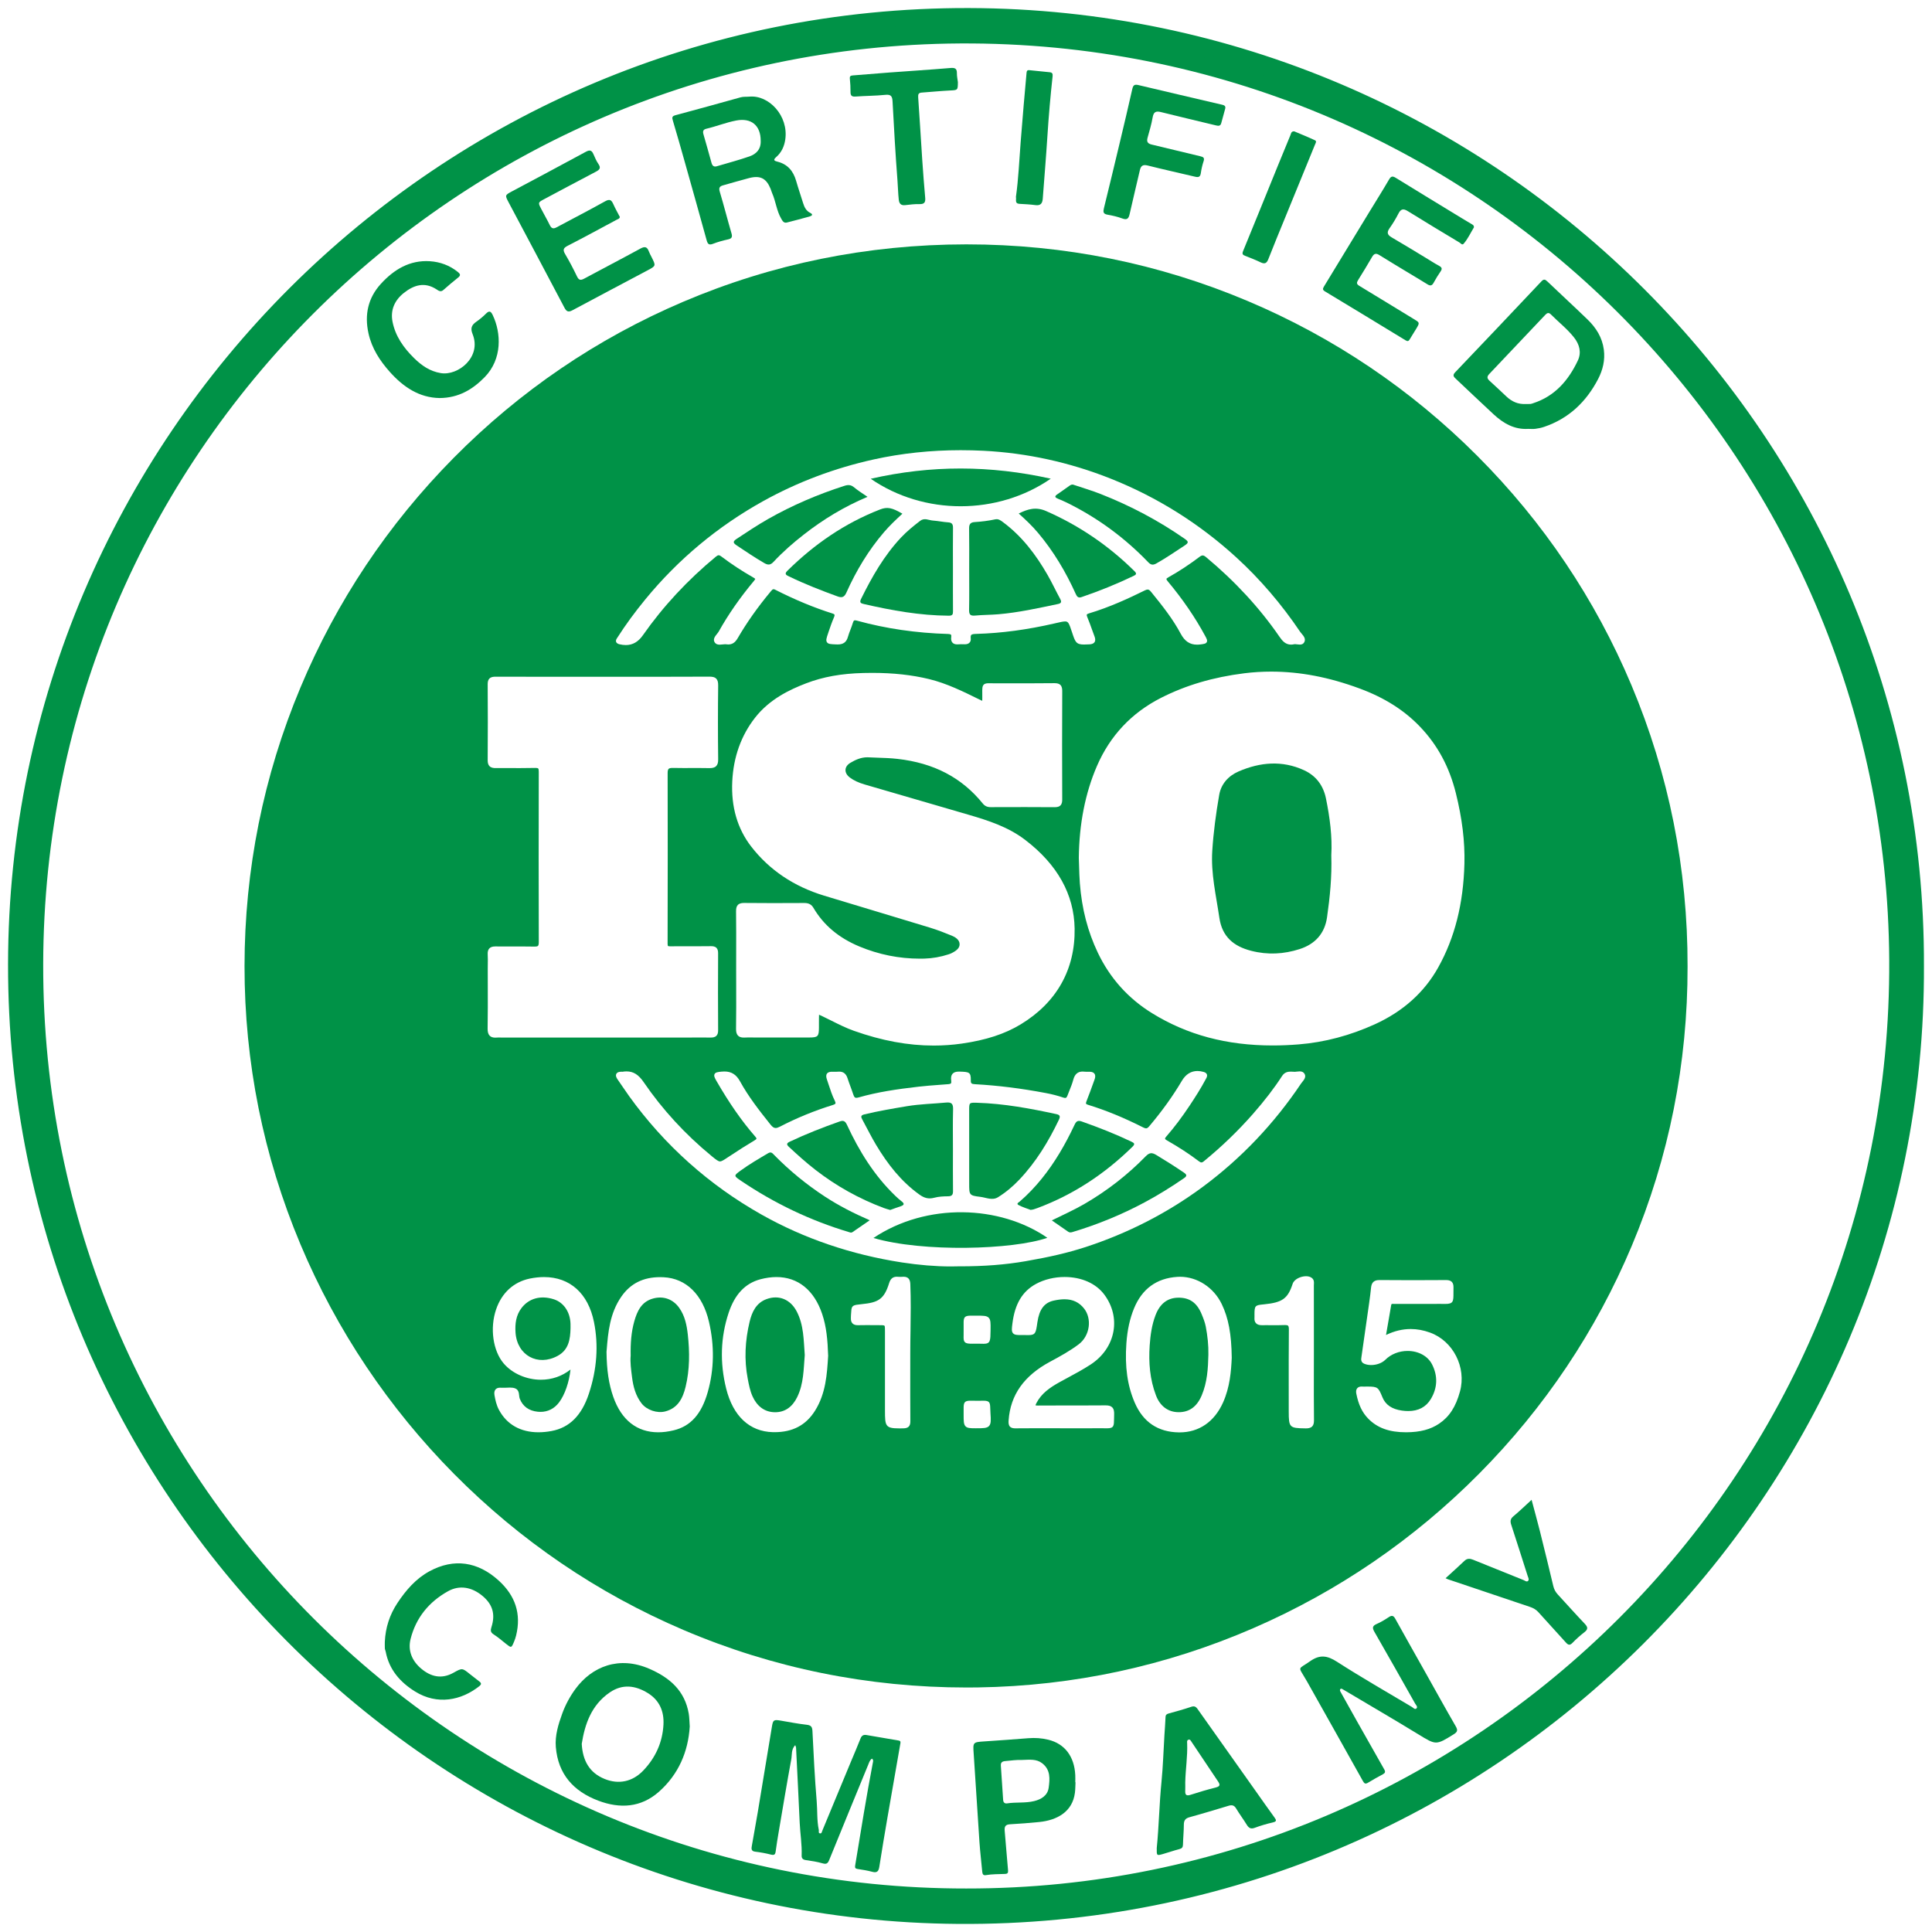 <svg width="120" height="120" viewBox="0 0 120 120" fill="none" xmlns="http://www.w3.org/2000/svg">
<path d="M119 60.001C119.132 92.403 92.608 119.247 59.511 118.998C27.353 118.757 0.954 92.516 1 59.883C1.046 27.51 27.407 0.913 60.188 1C92.684 1.087 119.108 27.533 119 60.001ZM60.016 117.798C91.845 117.831 118.02 91.948 117.843 59.632C117.67 28.058 91.947 2.007 59.617 2.199C28.033 2.387 2.251 27.991 2.183 59.876C2.115 92.015 28.198 117.83 60.016 117.798Z" fill="#009247" stroke="#009247"/>
<path d="M54.16 109.231C54.019 109.329 53.981 109.477 53.925 109.614C53.116 111.585 52.305 113.555 51.503 115.529C51.417 115.74 51.331 115.804 51.097 115.736C50.758 115.638 50.405 115.585 50.054 115.534C49.871 115.507 49.785 115.43 49.792 115.248C49.818 114.569 49.702 113.899 49.671 113.223C49.601 111.667 49.522 110.111 49.445 108.554C49.443 108.513 49.419 108.473 49.393 108.393C49.135 108.662 49.2 108.992 49.148 109.273C48.87 110.78 48.62 112.292 48.363 113.803C48.296 114.198 48.231 114.594 48.179 114.991C48.154 115.184 48.094 115.245 47.888 115.193C47.568 115.111 47.24 115.05 46.912 115.012C46.649 114.983 46.667 114.823 46.698 114.649C46.818 113.95 46.95 113.253 47.067 112.554C47.363 110.784 47.657 109.012 47.946 107.241C48.014 106.831 48.057 106.797 48.485 106.87C49.026 106.963 49.567 107.066 50.112 107.129C50.376 107.16 50.449 107.259 50.462 107.516C50.535 108.97 50.604 110.425 50.726 111.876C50.776 112.469 50.733 113.07 50.857 113.657C50.873 113.736 50.809 113.867 50.947 113.876C51.04 113.882 51.051 113.766 51.08 113.696C51.669 112.279 52.256 110.861 52.843 109.443C53.045 108.956 53.257 108.473 53.448 107.982C53.52 107.797 53.635 107.734 53.817 107.765C54.482 107.877 55.147 107.993 55.813 108.107C55.963 108.132 55.937 108.219 55.916 108.335C55.647 109.855 55.382 111.376 55.121 112.897C54.947 113.912 54.775 114.926 54.617 115.943C54.574 116.22 54.483 116.344 54.18 116.262C53.883 116.181 53.576 116.133 53.27 116.087C53.12 116.064 53.092 116.012 53.117 115.861C53.472 113.718 53.813 111.572 54.223 109.438C54.236 109.369 54.249 109.302 54.16 109.231Z" fill="#009247"/>
<path d="M83.326 104.884C83.294 104.897 83.246 104.902 83.238 104.923C83.204 105.007 83.258 105.075 83.297 105.144C83.632 105.744 83.966 106.345 84.304 106.944C84.861 107.932 85.419 108.921 85.981 109.906C86.063 110.05 86.034 110.127 85.893 110.203C85.579 110.371 85.27 110.545 84.966 110.729C84.809 110.824 84.74 110.78 84.655 110.628C83.504 108.567 82.346 106.51 81.189 104.452C81.156 104.392 81.119 104.334 81.084 104.274C80.615 103.465 80.614 103.717 81.372 103.182C81.973 102.758 82.437 102.824 83.04 103.213C84.562 104.192 86.136 105.092 87.692 106.019C87.779 106.071 87.887 106.215 87.986 106.105C88.071 106.01 87.944 105.897 87.891 105.802C87.052 104.315 86.214 102.827 85.362 101.347C85.216 101.093 85.256 100.978 85.518 100.863C85.779 100.75 86.026 100.598 86.265 100.44C86.453 100.316 86.554 100.347 86.663 100.543C87.268 101.636 87.884 102.723 88.496 103.812C89.135 104.951 89.766 106.095 90.42 107.226C90.565 107.477 90.519 107.58 90.285 107.725C89.183 108.408 89.199 108.396 88.088 107.717C86.552 106.779 84.996 105.873 83.449 104.953C83.41 104.93 83.37 104.909 83.326 104.884Z" fill="#009247"/>
<path d="M42.841 107.238C42.746 108.793 42.15 110.207 40.927 111.289C39.816 112.273 38.512 112.355 37.155 111.841C35.617 111.258 34.664 110.194 34.524 108.515C34.464 107.796 34.678 107.105 34.92 106.437C35.12 105.888 35.398 105.371 35.746 104.898C36.767 103.512 38.447 102.827 40.344 103.657C41.606 104.208 42.539 105.018 42.78 106.443C42.82 106.678 42.818 106.921 42.841 107.238ZM36.133 108.314C36.191 109.348 36.603 110.109 37.559 110.496C38.426 110.847 39.282 110.671 39.947 109.979C40.713 109.181 41.151 108.224 41.209 107.119C41.252 106.301 40.968 105.612 40.238 105.16C39.459 104.679 38.659 104.583 37.878 105.117C36.725 105.903 36.323 107.105 36.133 108.314Z" fill="#009247"/>
<path d="M71.848 114.785C71.983 113.452 72.004 112.054 72.143 110.663C72.238 109.706 72.265 108.741 72.324 107.78C72.347 107.403 72.379 107.026 72.394 106.648C72.4 106.501 72.472 106.46 72.598 106.425C73.061 106.298 73.526 106.17 73.981 106.016C74.17 105.952 74.271 105.991 74.382 106.148C75.578 107.844 76.781 109.536 77.981 111.229C78.373 111.781 78.759 112.337 79.158 112.883C79.286 113.057 79.306 113.137 79.055 113.195C78.677 113.283 78.3 113.391 77.937 113.528C77.685 113.623 77.561 113.538 77.435 113.334C77.226 112.991 76.983 112.67 76.777 112.326C76.659 112.129 76.522 112.096 76.318 112.157C75.507 112.401 74.696 112.648 73.879 112.872C73.621 112.943 73.533 113.075 73.531 113.332C73.529 113.745 73.486 114.157 73.477 114.569C73.474 114.736 73.417 114.809 73.254 114.851C72.91 114.94 72.575 115.059 72.234 115.156C71.842 115.267 71.841 115.263 71.848 114.785ZM73.618 110.71C73.618 110.882 73.624 111.054 73.617 111.226C73.606 111.464 73.67 111.567 73.937 111.482C74.459 111.314 74.986 111.157 75.517 111.023C75.789 110.955 75.791 110.85 75.655 110.648C75.104 109.832 74.56 109.011 74.011 108.193C73.963 108.12 73.919 108.013 73.803 108.061C73.713 108.098 73.733 108.199 73.736 108.274C73.769 109.09 73.635 109.897 73.618 110.71Z" fill="#009247"/>
<path d="M66.802 110.702C66.791 110.919 66.793 111.138 66.765 111.354C66.614 112.536 65.656 113.058 64.545 113.169C63.94 113.23 63.334 113.275 62.727 113.31C62.452 113.326 62.379 113.452 62.403 113.709C62.479 114.53 62.534 115.353 62.612 116.174C62.627 116.334 62.57 116.388 62.434 116.393C62.033 116.409 61.631 116.4 61.233 116.468C61.061 116.498 61.021 116.393 61.008 116.247C60.953 115.643 60.879 115.04 60.837 114.434C60.712 112.607 60.605 110.778 60.479 108.95C60.428 108.205 60.414 108.21 61.167 108.16C62.071 108.099 62.974 108.035 63.877 107.963C64.293 107.93 64.704 107.958 65.107 108.056C66.131 108.304 66.73 109.093 66.787 110.254C66.795 110.403 66.788 110.552 66.788 110.701C66.793 110.702 66.798 110.702 66.802 110.702ZM63.473 109.314C63.169 109.301 62.793 109.348 62.417 109.386C62.231 109.406 62.151 109.486 62.165 109.673C62.215 110.381 62.261 111.089 62.307 111.798C62.318 111.955 62.405 112.035 62.555 112.011C63.111 111.924 63.683 112.004 64.232 111.869C64.677 111.76 65.07 111.523 65.136 111.035C65.209 110.494 65.258 109.928 64.737 109.523C64.374 109.24 63.959 109.3 63.473 109.314Z" fill="#009247"/>
<path d="M23.902 101.973C23.943 101.097 24.2 100.294 24.689 99.559C25.218 98.764 25.832 98.05 26.677 97.593C28.199 96.768 29.686 96.996 30.978 98.174C32.004 99.109 32.388 100.232 32.056 101.587C32.023 101.72 31.978 101.851 31.925 101.977C31.761 102.366 31.76 102.363 31.427 102.1C31.175 101.9 30.931 101.687 30.661 101.515C30.462 101.388 30.461 101.26 30.525 101.061C30.78 100.264 30.598 99.651 29.97 99.126C29.3 98.566 28.532 98.442 27.833 98.831C26.645 99.491 25.835 100.479 25.502 101.8C25.319 102.525 25.595 103.166 26.163 103.643C26.765 104.15 27.434 104.309 28.168 103.897C28.71 103.592 28.712 103.599 29.187 103.982C29.384 104.141 29.584 104.295 29.784 104.448C29.909 104.543 29.899 104.628 29.782 104.722C28.649 105.625 27.156 105.918 25.779 105.061C24.85 104.482 24.167 103.702 23.956 102.585C23.944 102.518 23.908 102.453 23.904 102.386C23.896 102.249 23.902 102.111 23.902 101.973Z" fill="#009247"/>
<path d="M89.787 98.026C90.201 97.647 90.585 97.303 90.959 96.948C91.128 96.787 91.296 96.796 91.494 96.877C92.535 97.3 93.577 97.719 94.62 98.137C94.712 98.174 94.823 98.271 94.903 98.2C94.998 98.116 94.92 97.99 94.885 97.881C94.544 96.824 94.214 95.763 93.866 94.709C93.792 94.484 93.809 94.337 94.002 94.177C94.38 93.862 94.734 93.518 95.13 93.156C95.307 93.824 95.483 94.455 95.643 95.091C95.929 96.234 96.208 97.378 96.481 98.524C96.529 98.723 96.618 98.883 96.753 99.031C97.313 99.638 97.862 100.256 98.431 100.854C98.625 101.058 98.65 101.193 98.414 101.376C98.151 101.58 97.9 101.802 97.67 102.041C97.503 102.214 97.401 102.176 97.26 102.019C96.694 101.386 96.115 100.765 95.549 100.132C95.405 99.971 95.234 99.877 95.033 99.809C93.329 99.239 91.625 98.663 89.921 98.088C89.891 98.077 89.862 98.061 89.787 98.026Z" fill="#009247"/>
<path d="M94.922 26.638C94.057 26.692 93.375 26.294 92.769 25.733C91.987 25.009 91.215 24.272 90.439 23.541C90.307 23.417 90.195 23.321 90.381 23.126C92.171 21.252 93.954 19.37 95.732 17.484C95.885 17.321 95.965 17.344 96.111 17.483C96.94 18.276 97.786 19.051 98.61 19.849C99.138 20.361 99.518 20.962 99.617 21.718C99.701 22.369 99.556 22.975 99.262 23.541C98.525 24.958 97.441 25.996 95.904 26.515C95.731 26.574 95.549 26.61 95.368 26.634C95.222 26.654 95.071 26.638 94.922 26.638ZM94.756 25.093C94.859 25.093 94.962 25.098 95.065 25.09C95.12 25.086 95.175 25.061 95.229 25.044C96.577 24.607 97.418 23.626 98 22.399C98.239 21.897 98.11 21.393 97.759 20.952C97.336 20.419 96.799 20.003 96.323 19.524C96.187 19.388 96.086 19.444 95.977 19.559C94.82 20.783 93.664 22.008 92.502 23.228C92.347 23.391 92.357 23.506 92.52 23.652C92.878 23.973 93.224 24.308 93.576 24.636C93.908 24.946 94.294 25.119 94.756 25.093Z" fill="#009247"/>
<path d="M46.539 6.002C47.761 5.887 48.987 7.197 48.775 8.664C48.711 9.104 48.536 9.474 48.203 9.764C48.017 9.926 48.076 9.99 48.279 10.039C48.911 10.193 49.27 10.613 49.446 11.224C49.582 11.697 49.743 12.162 49.888 12.632C49.966 12.881 50.08 13.101 50.325 13.222C50.517 13.317 50.439 13.4 50.306 13.439C49.833 13.575 49.357 13.698 48.88 13.82C48.673 13.874 48.598 13.712 48.518 13.573C48.233 13.081 48.185 12.503 47.956 11.989C47.919 11.906 47.899 11.816 47.864 11.731C47.596 11.074 47.224 10.881 46.528 11.06C45.986 11.2 45.45 11.364 44.91 11.512C44.686 11.574 44.636 11.677 44.708 11.914C44.964 12.768 45.183 13.633 45.433 14.489C45.501 14.72 45.455 14.818 45.218 14.87C44.905 14.94 44.592 15.023 44.295 15.14C44.044 15.239 43.958 15.168 43.892 14.926C43.452 13.326 43.003 11.73 42.553 10.133C42.305 9.252 42.057 8.371 41.794 7.495C41.736 7.303 41.731 7.216 41.957 7.155C43.305 6.795 44.649 6.421 45.993 6.047C46.175 5.996 46.358 6.019 46.539 6.002ZM47.248 8.741C47.248 7.79 46.662 7.304 45.723 7.486C45.093 7.607 44.498 7.849 43.875 7.996C43.673 8.044 43.637 8.155 43.694 8.347C43.869 8.938 44.03 9.533 44.196 10.126C44.244 10.294 44.339 10.382 44.524 10.326C45.202 10.124 45.888 9.946 46.555 9.713C46.978 9.565 47.272 9.262 47.248 8.741Z" fill="#009247"/>
<path d="M91.548 14.123C91.345 14.456 91.178 14.824 90.916 15.132C90.815 15.25 90.731 15.112 90.654 15.065C89.583 14.42 88.51 13.779 87.449 13.118C87.168 12.943 87.011 12.967 86.859 13.266C86.698 13.582 86.513 13.889 86.307 14.178C86.121 14.438 86.172 14.588 86.437 14.743C87.122 15.14 87.796 15.555 88.474 15.964C88.778 16.147 89.076 16.343 89.388 16.513C89.559 16.606 89.591 16.692 89.48 16.855C89.325 17.082 89.178 17.316 89.048 17.558C88.949 17.742 88.844 17.773 88.666 17.662C88.219 17.383 87.763 17.116 87.312 16.842C86.763 16.509 86.211 16.18 85.667 15.839C85.464 15.712 85.343 15.752 85.225 15.954C84.944 16.441 84.652 16.921 84.354 17.397C84.257 17.553 84.248 17.645 84.428 17.753C85.558 18.434 86.679 19.129 87.807 19.812C88.186 20.042 88.194 20.032 87.96 20.426C87.832 20.643 87.691 20.853 87.564 21.07C87.492 21.193 87.435 21.218 87.297 21.134C85.633 20.117 83.965 19.107 82.295 18.099C82.15 18.012 82.147 17.938 82.231 17.801C83.17 16.265 84.103 14.724 85.039 13.186C85.45 12.51 85.874 11.842 86.271 11.158C86.393 10.948 86.484 10.917 86.689 11.043C88.046 11.881 89.408 12.708 90.77 13.538C90.975 13.664 91.184 13.783 91.39 13.909C91.466 13.955 91.558 13.993 91.548 14.123Z" fill="#009247"/>
<path d="M38.499 13.473C38.486 13.589 38.383 13.605 38.307 13.646C37.296 14.187 36.29 14.737 35.269 15.26C35.002 15.397 34.94 15.507 35.099 15.776C35.367 16.23 35.613 16.697 35.84 17.173C35.958 17.419 36.078 17.418 36.292 17.303C37.453 16.677 38.623 16.07 39.781 15.438C40.05 15.292 40.195 15.327 40.299 15.609C40.346 15.738 40.416 15.858 40.477 15.981C40.741 16.509 40.744 16.514 40.229 16.788C38.672 17.617 37.109 18.437 35.555 19.272C35.302 19.408 35.186 19.354 35.057 19.109C33.909 16.927 32.75 14.752 31.595 12.575C31.357 12.125 31.358 12.122 31.807 11.882C33.334 11.066 34.865 10.257 36.386 9.429C36.632 9.295 36.752 9.331 36.858 9.572C36.951 9.781 37.038 9.998 37.168 10.184C37.338 10.428 37.245 10.542 37.022 10.659C35.947 11.224 34.874 11.796 33.802 12.368C33.412 12.576 33.411 12.581 33.618 12.98C33.792 13.316 33.985 13.643 34.149 13.983C34.255 14.202 34.374 14.227 34.582 14.114C35.581 13.575 36.593 13.059 37.583 12.504C37.869 12.344 37.978 12.418 38.093 12.677C38.213 12.949 38.362 13.208 38.499 13.473Z" fill="#009247"/>
<path d="M27.305 24.723C26.046 24.704 25.056 24.043 24.22 23.108C23.596 22.41 23.093 21.642 22.886 20.7C22.632 19.54 22.86 18.505 23.655 17.632C24.464 16.744 25.445 16.144 26.7 16.225C27.332 16.266 27.93 16.481 28.438 16.893C28.58 17.009 28.634 17.097 28.46 17.235C28.146 17.486 27.839 17.745 27.539 18.011C27.369 18.162 27.24 18.054 27.109 17.97C26.371 17.492 25.706 17.702 25.084 18.195C24.508 18.652 24.237 19.263 24.381 19.987C24.558 20.881 25.067 21.599 25.708 22.232C26.181 22.699 26.694 23.062 27.38 23.175C28.456 23.353 29.928 22.176 29.354 20.753C29.208 20.389 29.29 20.186 29.584 19.984C29.8 19.834 30.005 19.663 30.19 19.477C30.403 19.263 30.5 19.352 30.606 19.575C31.133 20.681 31.204 22.295 30.11 23.419C29.361 24.189 28.483 24.716 27.305 24.723Z" fill="#009247"/>
<path d="M76.099 6.753C76.017 7.05 75.933 7.346 75.855 7.644C75.807 7.827 75.693 7.829 75.538 7.792C74.393 7.513 73.245 7.247 72.103 6.96C71.786 6.881 71.652 6.96 71.594 7.288C71.519 7.715 71.396 8.135 71.278 8.553C71.205 8.811 71.29 8.923 71.546 8.982C72.549 9.216 73.546 9.47 74.549 9.704C74.746 9.75 74.829 9.803 74.755 10.022C74.675 10.26 74.62 10.509 74.585 10.758C74.55 11 74.431 11.025 74.225 10.975C73.246 10.741 72.262 10.527 71.287 10.281C70.989 10.206 70.863 10.294 70.799 10.571C70.592 11.474 70.37 12.373 70.168 13.277C70.108 13.545 70.032 13.689 69.714 13.572C69.416 13.461 69.1 13.388 68.786 13.334C68.505 13.286 68.515 13.142 68.569 12.923C68.897 11.591 69.217 10.257 69.536 8.922C69.806 7.788 70.076 6.654 70.332 5.517C70.387 5.276 70.481 5.23 70.714 5.285C72.439 5.697 74.166 6.097 75.893 6.501C76.02 6.531 76.149 6.568 76.099 6.753Z" fill="#009247"/>
<path d="M59.496 5.097C59.492 5.611 59.491 5.596 58.992 5.621C58.41 5.65 57.828 5.709 57.247 5.751C57.05 5.765 57.017 5.859 57.03 6.048C57.123 7.35 57.197 8.654 57.284 9.957C57.337 10.734 57.397 11.511 57.466 12.287C57.49 12.56 57.417 12.685 57.117 12.677C56.82 12.668 56.522 12.708 56.226 12.741C55.961 12.771 55.851 12.652 55.824 12.402C55.781 12.003 55.774 11.602 55.743 11.203C55.617 9.571 55.526 7.935 55.438 6.3C55.421 5.98 55.341 5.854 54.989 5.891C54.374 5.954 53.752 5.951 53.135 5.997C52.902 6.014 52.826 5.936 52.827 5.714C52.827 5.439 52.816 5.163 52.786 4.89C52.768 4.725 52.839 4.695 52.975 4.684C53.729 4.626 54.482 4.56 55.236 4.504C56.503 4.409 57.771 4.33 59.037 4.223C59.319 4.199 59.44 4.258 59.435 4.552C59.432 4.733 59.474 4.915 59.496 5.097Z" fill="#009247"/>
<path d="M80.389 8.159C80.803 8.335 81.25 8.512 81.684 8.717C81.798 8.771 81.708 8.904 81.671 8.995C81.057 10.499 80.441 12.002 79.827 13.506C79.477 14.364 79.12 15.219 78.784 16.083C78.683 16.346 78.564 16.422 78.3 16.294C77.992 16.145 77.67 16.021 77.351 15.895C77.206 15.838 77.13 15.791 77.207 15.603C77.93 13.847 78.64 12.086 79.356 10.327C79.619 9.68 79.885 9.035 80.152 8.39C80.193 8.293 80.191 8.151 80.389 8.159Z" fill="#009247"/>
<path d="M63.101 12.23C63.26 11.11 63.305 9.964 63.395 8.822C63.455 8.058 63.518 7.293 63.583 6.529C63.641 5.857 63.706 5.185 63.762 4.513C63.772 4.396 63.814 4.346 63.93 4.358C64.351 4.402 64.772 4.445 65.193 4.486C65.35 4.501 65.397 4.569 65.379 4.736C65.245 5.966 65.136 7.199 65.058 8.434C64.975 9.736 64.865 11.037 64.768 12.338C64.747 12.621 64.641 12.784 64.315 12.74C63.986 12.695 63.652 12.681 63.32 12.661C63.008 12.642 63.14 12.405 63.101 12.23Z" fill="#009247"/>
<path d="M65.331 75.801C66.036 75.454 66.723 75.147 67.375 74.768C68.771 73.956 70.034 72.974 71.159 71.822C71.394 71.581 71.553 71.578 71.82 71.739C72.399 72.088 72.969 72.448 73.529 72.828C73.754 72.98 73.709 73.063 73.528 73.188C72.744 73.727 71.938 74.228 71.098 74.678C69.671 75.443 68.181 76.053 66.631 76.52C66.524 76.552 66.441 76.571 66.344 76.503C66.018 76.272 65.688 76.048 65.331 75.801Z" fill="#009247"/>
<path d="M60.046 104.814C53.929 104.814 48.01 103.612 42.453 101.241C37.112 98.962 32.319 95.702 28.205 91.551C26.188 89.515 24.356 87.275 22.761 84.895C21.155 82.499 19.777 79.941 18.663 77.291C16.354 71.793 15.184 65.978 15.188 60.006C15.192 54.018 16.361 48.195 18.664 42.698C20.9 37.359 24.102 32.562 28.18 28.438C32.283 24.29 37.068 21.033 42.404 18.756C47.955 16.387 53.877 15.183 60.005 15.178H60.043C66.1 15.178 71.973 16.363 77.501 18.699C82.847 20.959 87.643 24.193 91.757 28.314C95.864 32.427 99.085 37.218 101.33 42.553C103.656 48.081 104.83 53.959 104.818 60.025C104.829 66.044 103.664 71.881 101.355 77.375C99.131 82.664 95.942 87.426 91.876 91.528C87.825 95.613 83.106 98.842 77.849 101.126C72.426 103.481 66.671 104.72 60.742 104.809C60.511 104.812 60.276 104.814 60.046 104.814ZM73.291 79.303C73.235 79.303 73.179 79.305 73.123 79.309C71.842 79.392 70.939 80.048 70.439 81.26C70.177 81.895 70.021 82.605 69.962 83.43C69.859 84.888 70.023 86.06 70.479 87.118C71 88.328 71.924 88.951 73.223 88.968C73.238 88.968 73.252 88.968 73.267 88.968C74.471 88.968 75.429 88.309 75.965 87.113C76.39 86.163 76.467 85.183 76.506 84.338L76.506 84.332C76.489 82.862 76.303 81.864 75.882 80.994C75.385 79.967 74.368 79.303 73.291 79.303ZM41.002 79.326C39.95 79.326 39.164 79.719 38.599 80.527C37.869 81.573 37.77 82.771 37.684 83.828L37.672 83.962L37.672 83.967C37.684 85.103 37.813 85.965 38.092 86.762C38.596 88.201 39.561 88.962 40.884 88.962C40.884 88.962 40.884 88.962 40.884 88.962C41.189 88.962 41.514 88.92 41.851 88.838C42.903 88.582 43.574 87.826 43.961 86.46C44.358 85.058 44.383 83.59 44.035 82.096C43.643 80.409 42.617 79.402 41.222 79.332C41.148 79.328 41.074 79.326 41.002 79.326ZM84.57 86.12C84.448 86.12 84.357 86.156 84.297 86.229C84.233 86.308 84.214 86.421 84.243 86.564C84.38 87.253 84.609 87.732 84.984 88.115C85.549 88.692 86.293 88.961 87.323 88.961L87.359 88.961C88.207 88.956 88.851 88.787 89.385 88.427C90.022 87.998 90.422 87.38 90.683 86.423C91.091 84.927 90.256 83.287 88.821 82.769C88.411 82.62 88.019 82.548 87.622 82.548C87.11 82.548 86.606 82.669 86.089 82.918L86.159 82.511C86.245 82.007 86.327 81.532 86.41 81.058C86.42 81.001 86.432 80.986 86.514 80.986C86.532 80.986 86.551 80.987 86.57 80.988C86.591 80.989 86.612 80.99 86.632 80.99C86.841 80.989 87.047 80.989 87.253 80.989C87.429 80.989 88.133 80.99 88.308 80.99C88.702 80.99 89.004 80.989 89.288 80.987C89.315 80.986 89.341 80.986 89.365 80.986C89.457 80.986 89.537 80.987 89.609 80.988C89.667 80.989 89.719 80.99 89.765 80.99C90.276 80.99 90.277 80.829 90.277 80.297C90.277 80.203 90.277 80.095 90.279 79.97C90.282 79.808 90.249 79.696 90.174 79.62C90.076 79.52 89.93 79.507 89.814 79.507L89.805 79.507C89.048 79.513 88.365 79.515 87.717 79.515C86.993 79.515 86.325 79.512 85.673 79.506L85.663 79.506C85.258 79.506 85.181 79.763 85.158 79.986C85.13 80.261 85.094 80.554 85.04 80.936C84.887 82.019 84.729 83.12 84.576 84.184L84.555 84.334C84.543 84.416 84.515 84.609 84.73 84.702C84.854 84.756 85.004 84.785 85.164 84.785C85.506 84.785 85.842 84.66 86.043 84.46C86.393 84.11 86.898 83.909 87.429 83.909C88.101 83.909 88.681 84.226 88.943 84.735C89.315 85.457 89.289 86.206 88.868 86.902C88.57 87.394 88.099 87.643 87.468 87.643C87.345 87.643 87.214 87.634 87.08 87.615C86.455 87.527 86.057 87.257 85.865 86.787L85.859 86.772C85.615 86.177 85.574 86.122 84.938 86.122L84.859 86.122C84.832 86.122 84.805 86.123 84.778 86.124C84.751 86.124 84.725 86.125 84.699 86.125C84.672 86.125 84.648 86.124 84.627 86.122C84.607 86.121 84.588 86.12 84.57 86.12ZM31.056 86.192C30.932 86.192 30.838 86.23 30.776 86.303C30.707 86.386 30.686 86.506 30.714 86.661C30.767 86.959 30.832 87.275 30.995 87.576C31.485 88.482 32.333 88.961 33.447 88.961C33.705 88.961 33.977 88.935 34.255 88.883C35.371 88.677 36.13 87.918 36.577 86.564C37.078 85.049 37.183 83.55 36.892 82.109C36.533 80.337 35.402 79.321 33.79 79.321C33.506 79.321 33.208 79.353 32.905 79.415C31.907 79.622 31.164 80.301 30.814 81.329C30.416 82.494 30.617 83.909 31.291 84.693C31.823 85.313 32.705 85.698 33.593 85.698C34.277 85.698 34.908 85.48 35.435 85.065C35.351 85.853 35.082 86.633 34.724 87.106C34.433 87.491 34.035 87.694 33.572 87.694C33.517 87.694 33.461 87.691 33.405 87.686C32.85 87.631 32.472 87.357 32.282 86.872C32.262 86.819 32.254 86.752 32.246 86.68C32.229 86.519 32.207 86.318 32 86.236C31.912 86.201 31.813 86.185 31.679 86.185C31.622 86.185 31.565 86.188 31.509 86.191C31.454 86.193 31.402 86.196 31.35 86.196C31.339 86.196 31.327 86.196 31.316 86.195C31.306 86.195 31.297 86.195 31.287 86.195C31.267 86.195 31.247 86.196 31.227 86.196C31.209 86.196 31.191 86.197 31.173 86.197C31.154 86.197 31.134 86.196 31.116 86.195C31.095 86.193 31.075 86.192 31.056 86.192ZM48.229 79.32C47.91 79.32 47.572 79.367 47.225 79.459C46.283 79.711 45.638 80.394 45.255 81.548C44.754 83.058 44.703 84.641 45.105 86.251C45.531 87.959 46.56 88.919 48.002 88.954C48.038 88.955 48.074 88.955 48.109 88.955C49.239 88.955 50.062 88.518 50.624 87.62C51.294 86.55 51.367 85.363 51.438 84.215L51.438 84.21L51.438 84.205C51.406 83.22 51.331 82.403 51.067 81.616C50.571 80.135 49.563 79.32 48.229 79.32ZM53.782 82.305C53.919 82.305 54.055 82.306 54.192 82.306C54.315 82.307 54.439 82.308 54.562 82.308C54.753 82.308 54.903 82.308 54.936 82.34C54.967 82.371 54.967 82.514 54.967 82.696L54.967 87.615C54.967 88.562 54.991 88.719 55.836 88.719C55.908 88.719 55.988 88.718 56.076 88.718L56.098 88.717C56.416 88.715 56.545 88.586 56.543 88.275C56.535 87.236 56.536 86.178 56.537 85.156C56.538 84.798 56.538 84.439 56.538 84.081C56.538 83.603 56.545 83.116 56.553 82.645C56.567 81.695 56.581 80.712 56.541 79.744C56.528 79.446 56.394 79.302 56.13 79.302C56.111 79.302 56.091 79.303 56.07 79.304C56.02 79.308 55.97 79.31 55.922 79.31C55.873 79.31 55.824 79.308 55.778 79.304C55.753 79.301 55.728 79.3 55.705 79.3C55.459 79.3 55.311 79.423 55.225 79.698C54.912 80.71 54.542 80.903 53.516 81.004C52.98 81.058 52.891 81.077 52.872 81.461C52.869 81.524 52.865 81.602 52.855 81.695C52.85 81.736 52.851 81.775 52.851 81.812C52.851 81.833 52.851 81.854 52.85 81.874C52.845 82.017 52.877 82.123 52.949 82.198C53.022 82.273 53.127 82.31 53.272 82.31C53.278 82.31 53.285 82.31 53.292 82.31C53.438 82.306 53.594 82.305 53.782 82.305ZM79.829 82.301C79.919 82.301 79.977 82.314 80.005 82.343C80.039 82.377 80.055 82.454 80.054 82.579C80.042 83.846 80.044 85.135 80.045 86.381C80.046 86.812 80.046 87.243 80.046 87.674C80.046 88.658 80.094 88.707 81.057 88.718L81.112 88.719C81.238 88.719 81.396 88.705 81.499 88.601C81.581 88.519 81.616 88.397 81.614 88.205C81.602 87.162 81.604 86.101 81.606 85.075C81.607 84.719 81.608 84.363 81.608 84.007L81.608 83.104C81.608 82.035 81.608 80.929 81.606 79.842C81.606 79.818 81.608 79.793 81.609 79.766C81.617 79.648 81.628 79.487 81.476 79.372C81.386 79.304 81.262 79.269 81.117 79.269C80.793 79.269 80.385 79.449 80.289 79.74C79.986 80.663 79.653 80.901 78.508 81.015L78.437 81.022C77.957 81.068 77.918 81.114 77.918 81.638C77.918 81.662 77.918 81.686 77.919 81.71C77.92 81.754 77.921 81.796 77.918 81.835C77.904 81.989 77.935 82.103 78.01 82.185C78.087 82.269 78.207 82.31 78.375 82.31C78.383 82.31 78.39 82.31 78.398 82.31C78.481 82.308 78.564 82.308 78.648 82.308C78.756 82.308 78.864 82.309 78.972 82.31C79.081 82.311 79.189 82.312 79.298 82.312C79.485 82.312 79.637 82.309 79.778 82.302C79.796 82.301 79.813 82.301 79.829 82.301ZM66.118 80.7C66.635 80.7 67.035 80.891 67.341 81.284C67.573 81.584 67.675 81.994 67.62 82.408C67.561 82.849 67.335 83.246 67.001 83.497C66.453 83.909 65.848 84.244 65.224 84.578C63.602 85.449 62.759 86.64 62.647 88.22C62.636 88.365 62.639 88.513 62.73 88.61C62.818 88.704 62.952 88.717 63.072 88.717L63.092 88.716C63.45 88.712 63.841 88.71 64.324 88.71C64.583 88.71 64.842 88.71 65.102 88.711C65.361 88.712 65.621 88.712 65.88 88.712C66.129 88.712 66.378 88.713 66.627 88.713C66.876 88.714 67.125 88.714 67.374 88.714C67.741 88.714 68.043 88.713 68.326 88.71C68.353 88.71 68.379 88.71 68.404 88.71C68.491 88.71 68.567 88.711 68.632 88.713C68.684 88.713 68.731 88.714 68.771 88.714C69.189 88.714 69.191 88.554 69.196 88.125C69.197 88.043 69.198 87.948 69.201 87.838C69.205 87.701 69.195 87.529 69.085 87.416C69.001 87.329 68.876 87.29 68.682 87.29L68.665 87.29C68.067 87.297 67.476 87.297 66.977 87.297C66.777 87.297 65.975 87.297 65.775 87.297C65.417 87.297 64.944 87.297 64.465 87.301L64.455 87.301C64.369 87.301 64.332 87.292 64.317 87.286C64.32 87.269 64.331 87.23 64.375 87.145C64.684 86.555 65.186 86.193 65.843 85.831C65.996 85.747 66.149 85.665 66.302 85.582C66.778 85.326 67.27 85.06 67.734 84.758C68.501 84.259 69.006 83.528 69.156 82.7C69.299 81.91 69.101 81.1 68.599 80.421C68.081 79.718 67.178 79.316 66.123 79.316C65.489 79.316 64.859 79.469 64.349 79.746C63.5 80.207 63.033 80.99 62.882 82.21C62.842 82.525 62.821 82.698 62.922 82.812C63.012 82.915 63.168 82.922 63.379 82.922C63.414 82.922 63.451 82.922 63.492 82.922C63.516 82.922 63.539 82.921 63.562 82.921C63.636 82.921 63.7 82.922 63.758 82.924C63.806 82.924 63.848 82.925 63.887 82.925C64.319 82.925 64.341 82.77 64.425 82.194L64.436 82.118C64.554 81.322 64.866 80.91 65.451 80.782C65.701 80.727 65.92 80.7 66.118 80.7ZM60.291 87C60.147 87 60.02 87.007 59.94 87.087C59.851 87.177 59.852 87.308 59.853 87.57C59.854 87.651 59.855 87.744 59.853 87.853C59.853 88.251 59.853 88.45 59.957 88.575C60.071 88.712 60.269 88.712 60.596 88.712H60.629C61.075 88.712 61.299 88.712 61.43 88.572C61.563 88.43 61.547 88.186 61.52 87.781C61.513 87.663 61.51 87.564 61.507 87.485C61.496 87.118 61.474 87.001 61.084 87.001C61.044 87.001 60.998 87.002 60.945 87.003C60.879 87.004 60.802 87.005 60.713 87.005C60.611 87.005 60.523 87.004 60.448 87.002C60.389 87.001 60.337 87 60.291 87ZM60.716 83.458C60.807 83.458 60.885 83.46 60.955 83.462C61.009 83.463 61.057 83.465 61.099 83.465C61.516 83.465 61.518 83.274 61.525 82.643L61.526 82.573C61.531 82.185 61.534 81.971 61.408 81.844C61.284 81.719 61.083 81.719 60.682 81.718C60.639 81.719 60.599 81.719 60.561 81.719C60.518 81.719 60.377 81.718 60.348 81.718C60.148 81.718 60.021 81.724 59.938 81.808C59.85 81.896 59.851 82.021 59.853 82.271C59.854 82.345 59.854 82.43 59.853 82.53C59.852 82.578 59.852 82.625 59.853 82.672C59.856 82.784 59.854 82.875 59.852 82.956C59.848 83.155 59.845 83.275 59.931 83.362C60.013 83.447 60.138 83.461 60.387 83.461C60.453 83.461 60.528 83.46 60.615 83.459L60.643 83.458C60.668 83.458 60.692 83.458 60.716 83.458ZM38.603 66.567C38.54 66.567 38.35 66.567 38.281 66.7C38.212 66.833 38.322 66.99 38.358 67.042C38.456 67.183 38.554 67.327 38.649 67.466C38.789 67.672 38.934 67.885 39.082 68.091C41.274 71.132 44.043 73.607 47.314 75.448C49.944 76.929 52.872 77.926 56.017 78.412C57.073 78.575 58.121 78.661 59.048 78.661C59.203 78.661 59.356 78.658 59.503 78.654C59.543 78.654 59.587 78.654 59.63 78.654C61.147 78.654 62.438 78.553 63.693 78.337C65.197 78.077 66.334 77.81 67.378 77.472C70.046 76.608 72.516 75.341 74.72 73.707C77.088 71.952 79.137 69.797 80.811 67.301C80.832 67.27 80.859 67.236 80.889 67.2C80.991 67.074 81.131 66.903 81.039 66.718C80.982 66.603 80.877 66.545 80.728 66.545C80.671 66.545 80.614 66.552 80.559 66.559C80.51 66.566 80.463 66.572 80.423 66.572C80.419 66.572 80.414 66.572 80.41 66.572C80.381 66.571 80.353 66.569 80.324 66.567C80.273 66.564 80.221 66.561 80.168 66.561C80.001 66.561 79.788 66.591 79.635 66.828C79.15 67.579 78.558 68.351 77.823 69.189C76.908 70.232 75.88 71.223 74.766 72.134C74.693 72.194 74.65 72.201 74.624 72.201C74.583 72.201 74.535 72.18 74.475 72.135C73.88 71.684 73.217 71.251 72.507 70.847C72.394 70.783 72.366 70.748 72.363 70.729C72.362 70.719 72.363 70.679 72.45 70.58C72.939 70.02 73.415 69.388 73.907 68.646C74.221 68.173 74.584 67.609 74.896 67.022L74.908 67C74.95 66.923 75.002 66.827 74.959 66.726C74.93 66.657 74.865 66.609 74.762 66.58C74.628 66.542 74.498 66.522 74.377 66.522C73.974 66.522 73.649 66.726 73.41 67.128C72.843 68.086 72.178 69.012 71.376 69.961C71.285 70.068 71.228 70.083 71.184 70.083C71.139 70.083 71.081 70.065 71.008 70.028C69.805 69.421 68.688 68.962 67.594 68.626C67.49 68.594 67.463 68.565 67.456 68.55C67.438 68.513 67.479 68.411 67.494 68.372C67.644 67.996 67.783 67.609 67.918 67.235L67.985 67.049C68.02 66.951 68.059 66.807 67.983 66.695C67.931 66.617 67.838 66.576 67.706 66.57C67.686 66.57 67.667 66.57 67.647 66.57C67.621 66.57 67.595 66.57 67.568 66.57C67.543 66.571 67.518 66.571 67.494 66.571C67.444 66.571 67.406 66.569 67.372 66.565C67.327 66.559 67.283 66.556 67.243 66.556C66.943 66.556 66.754 66.721 66.664 67.062C66.603 67.293 66.51 67.525 66.42 67.748C66.38 67.846 66.339 67.948 66.301 68.05C66.25 68.184 66.205 68.195 66.159 68.195C66.127 68.195 66.088 68.187 66.041 68.172C65.704 68.057 65.342 67.963 64.964 67.892C63.423 67.6 61.982 67.421 60.557 67.342C60.335 67.33 60.294 67.29 60.298 67.091C60.307 66.6 60.191 66.579 59.637 66.561L59.609 66.559C59.593 66.559 59.578 66.559 59.563 66.559C59.372 66.559 59.245 66.602 59.164 66.695C59.081 66.79 59.055 66.923 59.081 67.115C59.092 67.203 59.087 67.259 59.064 67.287C59.037 67.321 58.971 67.333 58.92 67.338C58.719 67.355 58.515 67.37 58.317 67.384C57.908 67.415 57.485 67.446 57.068 67.494C55.667 67.655 54.496 67.831 53.34 68.161C53.279 68.178 53.228 68.187 53.188 68.187C53.116 68.187 53.061 68.172 52.997 67.976C52.943 67.809 52.882 67.643 52.822 67.482C52.761 67.315 52.697 67.143 52.642 66.972C52.554 66.695 52.386 66.561 52.13 66.561C52.103 66.561 52.075 66.562 52.047 66.565C52.005 66.569 51.959 66.571 51.903 66.571C51.865 66.571 51.827 66.57 51.789 66.57C51.753 66.569 51.716 66.568 51.68 66.568C51.578 66.568 51.439 66.58 51.365 66.684C51.288 66.791 51.324 66.934 51.357 67.033C51.393 67.137 51.427 67.242 51.461 67.347C51.572 67.686 51.686 68.037 51.85 68.367C51.89 68.448 51.904 68.507 51.891 68.538C51.881 68.561 51.845 68.596 51.727 68.633C50.587 68.986 49.481 69.439 48.439 69.98C48.332 70.036 48.246 70.063 48.175 70.063C48.07 70.063 47.978 70.001 47.857 69.85C47.125 68.934 46.478 68.099 45.967 67.168C45.733 66.742 45.432 66.552 44.992 66.552C44.937 66.552 44.878 66.555 44.817 66.561C44.578 66.584 44.44 66.602 44.383 66.713C44.327 66.822 44.392 66.95 44.497 67.133C45.303 68.53 46.068 69.628 46.905 70.589C46.986 70.682 46.987 70.717 46.986 70.725C46.984 70.737 46.968 70.77 46.856 70.837C46.364 71.131 45.839 71.463 45.254 71.853L45.227 71.87C44.969 72.042 44.827 72.137 44.72 72.137C44.61 72.137 44.476 72.031 44.209 71.812C42.569 70.467 41.146 68.92 39.979 67.213C39.66 66.746 39.342 66.547 38.915 66.547C38.837 66.547 38.753 66.554 38.667 66.568C38.664 66.569 38.66 66.569 38.656 66.569C38.656 66.569 38.656 66.569 38.656 66.569C38.65 66.569 38.644 66.568 38.638 66.568C38.631 66.568 38.624 66.568 38.617 66.567L38.603 66.567ZM50.872 63.026C50.915 63.042 50.984 63.075 51.051 63.106L51.056 63.109C51.255 63.203 51.456 63.303 51.65 63.401C52.095 63.624 52.555 63.854 53.031 64.023C54.776 64.642 56.401 64.942 57.997 64.942C58.578 64.942 59.161 64.901 59.732 64.82C61.248 64.603 62.414 64.222 63.404 63.621C65.632 62.267 66.788 60.21 66.747 57.672C66.712 55.551 65.68 53.699 63.677 52.168C62.627 51.365 61.406 50.968 60.142 50.6C59.446 50.397 58.75 50.194 58.053 49.991C56.63 49.575 55.159 49.146 53.711 48.727C53.324 48.614 53.03 48.477 52.787 48.295C52.602 48.156 52.506 47.984 52.516 47.81C52.525 47.642 52.636 47.487 52.826 47.376C53.112 47.208 53.459 47.037 53.863 47.037C53.887 47.037 53.911 47.038 53.935 47.039C54.124 47.048 54.315 47.055 54.499 47.061C54.908 47.074 55.33 47.089 55.745 47.136C58.005 47.391 59.737 48.297 61.04 49.906C61.167 50.063 61.32 50.134 61.534 50.134L61.66 50.133C62.321 50.131 63.003 50.129 63.675 50.129C64.352 50.129 64.949 50.131 65.498 50.136L65.51 50.136C65.68 50.136 65.79 50.102 65.866 50.026C65.964 49.928 65.977 49.782 65.976 49.652C65.966 47.347 65.967 45.088 65.977 42.937C65.978 42.8 65.965 42.646 65.865 42.545C65.788 42.468 65.676 42.433 65.502 42.433L65.483 42.433C64.973 42.44 64.47 42.441 64.089 42.441C63.875 42.441 63.661 42.441 63.447 42.44C63.233 42.44 63.018 42.44 62.804 42.44C62.454 42.44 62.166 42.441 61.901 42.443L61.845 42.443C61.746 42.443 61.661 42.441 61.588 42.439C61.53 42.438 61.48 42.437 61.435 42.437C61.305 42.437 61.182 42.444 61.102 42.525C61.006 42.621 61.007 42.767 61.011 43.086C61.012 43.158 61.012 43.241 61.012 43.334L61.012 43.35C61.012 43.417 61.012 43.486 61.009 43.53C60.965 43.512 60.898 43.479 60.831 43.446L60.794 43.428C59.815 42.946 58.803 42.447 57.714 42.181C56.646 41.921 55.487 41.794 54.172 41.794C53.996 41.794 53.813 41.797 53.629 41.801C52.251 41.835 51.119 42.039 50.065 42.444C49.065 42.828 47.801 43.418 46.893 44.584C46.031 45.69 45.556 47.018 45.482 48.53C45.404 50.108 45.8 51.471 46.659 52.581C47.782 54.032 49.302 55.057 51.178 55.628C52.175 55.931 53.19 56.236 54.17 56.531C55.345 56.885 56.56 57.25 57.753 57.615C58.248 57.766 58.727 57.956 59.131 58.122C59.306 58.194 59.599 58.356 59.603 58.64C59.607 58.856 59.462 59.022 59.119 59.195C59.063 59.224 58.999 59.249 58.911 59.278C58.421 59.437 57.92 59.526 57.423 59.54C57.326 59.543 57.229 59.544 57.133 59.544C55.844 59.544 54.58 59.289 53.376 58.787C52.094 58.251 51.162 57.468 50.528 56.394C50.401 56.178 50.233 56.087 49.965 56.087H49.958C49.331 56.09 48.663 56.093 47.994 56.093C47.348 56.093 46.774 56.09 46.239 56.084L46.221 56.084C46.096 56.084 45.938 56.097 45.834 56.203C45.751 56.287 45.715 56.411 45.718 56.605C45.729 57.486 45.727 58.382 45.725 59.249C45.725 59.584 45.724 59.919 45.724 60.254C45.724 60.589 45.725 60.923 45.726 61.257C45.728 62.125 45.73 63.022 45.717 63.903C45.714 64.103 45.754 64.237 45.842 64.327C45.921 64.407 46.037 64.446 46.195 64.446C46.22 64.446 46.245 64.445 46.272 64.444C46.343 64.439 46.418 64.437 46.51 64.437C46.578 64.437 46.645 64.438 46.713 64.439C46.782 64.44 46.851 64.442 46.92 64.442L48.803 64.442C49.289 64.442 49.776 64.442 50.262 64.441C50.802 64.44 50.864 64.377 50.866 63.825C50.867 63.726 50.867 63.628 50.866 63.529C50.866 63.432 50.866 63.336 50.867 63.239C50.867 63.158 50.867 63.075 50.872 63.026ZM78.956 41.715C78.399 41.715 77.837 41.749 77.286 41.818C75.347 42.061 73.652 42.562 72.104 43.349C70.281 44.278 68.944 45.701 68.132 47.581C67.407 49.257 67.029 51.175 67.007 53.28L67.007 53.285C67.013 53.447 67.017 53.598 67.022 53.741C67.034 54.157 67.045 54.516 67.072 54.869C67.195 56.446 67.559 57.853 68.186 59.17C68.936 60.748 70.07 62.013 71.556 62.931C73.741 64.28 76.193 64.936 79.052 64.936C79.576 64.936 80.121 64.913 80.674 64.868C82.272 64.739 83.863 64.317 85.402 63.616C87.147 62.82 88.468 61.634 89.328 60.092C90.36 58.241 90.893 56.132 90.958 53.645C90.993 52.28 90.819 50.847 90.426 49.264C90.02 47.633 89.295 46.286 88.209 45.147C87.226 44.116 85.997 43.337 84.451 42.765C82.54 42.058 80.742 41.715 78.956 41.715ZM30.765 58.785C30.591 58.785 30.473 58.824 30.393 58.909C30.315 58.992 30.282 59.114 30.292 59.283C30.304 59.484 30.301 59.692 30.298 59.892C30.296 59.986 30.295 60.079 30.295 60.172C30.295 60.517 30.296 60.861 30.297 61.206C30.299 62.086 30.302 62.996 30.287 63.89C30.284 64.098 30.325 64.237 30.415 64.33C30.495 64.411 30.608 64.45 30.763 64.45C30.794 64.45 30.828 64.448 30.863 64.445C30.896 64.442 30.933 64.441 30.977 64.441C31.013 64.441 31.049 64.442 31.085 64.443C31.122 64.444 31.16 64.445 31.198 64.445L41.878 64.444C42.138 64.444 42.398 64.444 42.659 64.444C42.926 64.443 43.194 64.442 43.462 64.442C43.691 64.442 43.921 64.443 44.151 64.444H44.157C44.257 64.444 44.4 64.433 44.497 64.335C44.571 64.261 44.605 64.153 44.604 63.996C44.594 62.472 44.594 60.862 44.603 59.21C44.604 59.05 44.572 58.946 44.5 58.873C44.409 58.781 44.276 58.769 44.171 58.769L44.154 58.769C43.809 58.774 43.465 58.775 43.205 58.775C43.067 58.775 42.517 58.774 42.379 58.774C42.083 58.774 41.855 58.775 41.64 58.777L41.626 58.777C41.598 58.777 41.512 58.777 41.49 58.755C41.483 58.747 41.466 58.72 41.466 58.625C41.476 54.723 41.476 51.253 41.468 48.017C41.468 47.884 41.488 47.799 41.53 47.757C41.571 47.716 41.647 47.698 41.771 47.698C41.781 47.698 41.791 47.698 41.802 47.698C42.001 47.703 42.217 47.705 42.483 47.705C42.632 47.705 42.781 47.704 42.929 47.703C43.078 47.703 43.226 47.702 43.374 47.702C43.634 47.702 43.846 47.704 44.041 47.709C44.054 47.709 44.067 47.709 44.079 47.709C44.21 47.709 44.374 47.695 44.483 47.584C44.572 47.495 44.61 47.362 44.607 47.156C44.588 45.655 44.588 44.114 44.607 42.578C44.61 42.37 44.573 42.239 44.487 42.152C44.379 42.042 44.211 42.028 44.061 42.028L44.049 42.028C42.816 42.035 41.595 42.036 40.668 42.036C40.171 42.036 39.674 42.036 39.177 42.036C38.68 42.035 38.183 42.035 37.686 42.035C37.686 42.035 34.873 42.036 34.354 42.036C33.376 42.036 32.086 42.035 30.786 42.031H30.78C30.648 42.031 30.5 42.044 30.401 42.144C30.324 42.221 30.289 42.335 30.291 42.503C30.302 44.038 30.302 45.625 30.291 47.22C30.29 47.392 30.327 47.509 30.407 47.59C30.511 47.695 30.667 47.707 30.775 47.707L30.787 47.707C30.935 47.706 31.083 47.705 31.232 47.705C31.406 47.705 31.581 47.706 31.756 47.706C31.931 47.707 32.106 47.708 32.281 47.708C32.663 47.708 32.957 47.705 33.234 47.698C33.244 47.698 33.253 47.697 33.262 47.697C33.349 47.697 33.404 47.709 33.427 47.732C33.453 47.758 33.464 47.822 33.464 47.933C33.455 51.663 33.455 55.122 33.465 58.507C33.465 58.638 33.45 58.715 33.415 58.749C33.385 58.78 33.321 58.795 33.219 58.795C33.211 58.795 33.202 58.795 33.193 58.794C32.943 58.788 32.668 58.786 32.328 58.786C32.16 58.786 31.993 58.786 31.825 58.787C31.658 58.788 31.49 58.788 31.323 58.788C31.116 58.788 30.943 58.787 30.78 58.785L30.765 58.785ZM59.666 27.962C57.812 27.962 55.997 28.155 54.271 28.536C51.847 29.071 49.54 29.94 47.415 31.118C44.589 32.684 42.12 34.742 40.078 37.234C39.42 38.036 38.86 38.802 38.364 39.577C38.357 39.589 38.349 39.6 38.341 39.611C38.295 39.679 38.231 39.771 38.27 39.871C38.31 39.976 38.434 40.006 38.475 40.016C38.614 40.049 38.747 40.066 38.871 40.066C39.297 40.066 39.643 39.867 39.93 39.458C41.183 37.668 42.709 36.025 44.465 34.575C44.539 34.514 44.593 34.487 44.64 34.487C44.681 34.487 44.728 34.508 44.784 34.55C45.415 35.029 46.096 35.476 46.808 35.881C46.9 35.933 46.908 35.958 46.908 35.958C46.908 35.96 46.908 35.987 46.833 36.077C45.975 37.1 45.238 38.159 44.642 39.225C44.616 39.271 44.575 39.322 44.532 39.376C44.415 39.521 44.269 39.701 44.387 39.892C44.479 40.041 44.647 40.041 44.702 40.041C44.761 40.041 44.822 40.034 44.882 40.027C44.94 40.021 44.995 40.014 45.045 40.014C45.068 40.014 45.088 40.016 45.106 40.019C45.15 40.025 45.193 40.029 45.233 40.029C45.482 40.029 45.662 39.909 45.818 39.641C46.385 38.667 47.049 37.725 47.85 36.762L47.874 36.732C47.943 36.648 47.988 36.597 48.045 36.597C48.072 36.597 48.104 36.606 48.142 36.625C49.381 37.254 50.548 37.739 51.71 38.106C51.756 38.121 51.815 38.145 51.83 38.179C51.84 38.201 51.842 38.248 51.796 38.353C51.67 38.643 51.567 38.945 51.467 39.238L51.446 39.302C51.335 39.627 51.284 39.775 51.365 39.892C51.444 40.008 51.597 40.013 51.93 40.025L51.98 40.027C51.998 40.027 52.016 40.028 52.034 40.028C52.381 40.028 52.575 39.883 52.666 39.558C52.708 39.407 52.767 39.255 52.823 39.108C52.876 38.971 52.93 38.829 52.973 38.685C53.02 38.529 53.063 38.529 53.106 38.529C53.139 38.529 53.181 38.536 53.236 38.552C55.013 39.043 56.916 39.321 58.891 39.377C58.981 39.38 59.042 39.396 59.066 39.424C59.091 39.454 59.089 39.516 59.083 39.563C59.061 39.717 59.086 39.832 59.156 39.912C59.221 39.987 59.321 40.024 59.452 40.024C59.476 40.024 59.502 40.023 59.529 40.021C59.577 40.016 59.629 40.014 59.692 40.014C59.739 40.014 59.785 40.015 59.832 40.016C59.865 40.017 59.898 40.018 59.931 40.018L59.938 40.018C60.062 40.018 60.161 39.981 60.224 39.91C60.265 39.865 60.31 39.783 60.295 39.653C60.283 39.549 60.294 39.477 60.326 39.44C60.375 39.384 60.502 39.376 60.65 39.372C62.205 39.328 63.792 39.115 65.501 38.722L65.578 38.704C65.842 38.643 66.032 38.599 66.157 38.599C66.351 38.599 66.397 38.695 66.593 39.293C66.78 39.861 66.836 40.033 67.319 40.033C67.406 40.033 67.509 40.028 67.628 40.023L67.653 40.022C67.759 40.018 67.909 39.999 67.984 39.885C68.059 39.772 68.019 39.628 67.982 39.529C67.933 39.398 67.886 39.267 67.838 39.135C67.744 38.871 67.646 38.598 67.536 38.334C67.494 38.233 67.496 38.19 67.505 38.172C67.516 38.147 67.562 38.122 67.632 38.101C68.93 37.712 70.118 37.159 71.11 36.67C71.18 36.635 71.237 36.618 71.283 36.618C71.341 36.618 71.4 36.643 71.498 36.764C72.216 37.647 72.85 38.451 73.333 39.356C73.587 39.83 73.9 40.041 74.351 40.041C74.425 40.041 74.504 40.035 74.586 40.024C74.792 39.996 74.905 39.98 74.955 39.882C75.007 39.78 74.945 39.664 74.858 39.504C74.235 38.349 73.454 37.208 72.537 36.113C72.448 36.007 72.447 35.967 72.448 35.958C72.451 35.941 72.479 35.908 72.592 35.845C73.246 35.477 73.888 35.055 74.501 34.59C74.582 34.528 74.645 34.5 74.701 34.5C74.758 34.5 74.823 34.532 74.905 34.6C76.707 36.099 78.243 37.763 79.469 39.547C79.64 39.795 79.837 40.038 80.188 40.038C80.252 40.038 80.319 40.03 80.389 40.014C80.403 40.011 80.42 40.009 80.44 40.009C80.481 40.009 80.527 40.016 80.576 40.023C80.629 40.03 80.683 40.037 80.736 40.037C80.862 40.037 80.952 39.991 81.005 39.899C81.127 39.688 80.97 39.503 80.855 39.368C80.821 39.329 80.789 39.291 80.765 39.257C79.6 37.527 78.263 35.968 76.792 34.623C74.495 32.522 71.87 30.876 68.989 29.73C66.439 28.715 63.774 28.132 61.068 27.997C60.599 27.974 60.127 27.962 59.666 27.962Z" fill="#009247"/>
<path d="M82.689 53.126C82.732 54.453 82.604 55.72 82.424 56.98C82.281 57.981 81.683 58.64 80.727 58.948C79.736 59.267 78.735 59.32 77.711 59.056C76.616 58.775 75.908 58.175 75.737 57.007C75.535 55.625 75.205 54.26 75.296 52.847C75.371 51.68 75.527 50.522 75.727 49.372C75.846 48.684 76.307 48.185 76.932 47.915C78.267 47.339 79.635 47.214 80.996 47.84C81.744 48.184 82.192 48.788 82.357 49.591C82.599 50.773 82.756 51.965 82.689 53.126Z" fill="#009247"/>
<path d="M59.189 71.4C59.189 72.26 59.182 73.12 59.193 73.98C59.196 74.219 59.118 74.302 58.878 74.304C58.593 74.307 58.3 74.32 58.027 74.394C57.672 74.489 57.404 74.411 57.107 74.198C55.964 73.379 55.128 72.299 54.416 71.112C54.109 70.603 53.851 70.065 53.563 69.543C53.471 69.375 53.446 69.275 53.685 69.217C54.564 69.005 55.453 68.855 56.344 68.706C57.146 68.573 57.959 68.558 58.767 68.482C59.135 68.447 59.206 68.589 59.197 68.924C59.174 69.749 59.189 70.575 59.189 71.4Z" fill="#009247"/>
<path d="M60.689 68.495C62.356 68.545 63.986 68.848 65.608 69.199C65.815 69.244 65.881 69.317 65.77 69.549C65.124 70.901 64.352 72.17 63.318 73.263C62.923 73.681 62.485 74.052 61.996 74.357C61.632 74.585 61.253 74.381 60.893 74.339C60.194 74.256 60.198 74.225 60.198 73.504C60.198 71.99 60.197 70.476 60.197 68.962C60.198 68.482 60.198 68.482 60.689 68.495Z" fill="#009247"/>
<path d="M54.252 76.893C57.557 74.68 62.114 74.849 65.052 76.882C62.921 77.626 57.323 77.793 54.252 76.893Z" fill="#009247"/>
<path d="M55.292 75.154C55.151 75.111 55.018 75.078 54.891 75.03C53.357 74.454 51.941 73.666 50.646 72.661C50.074 72.217 49.538 71.735 49.009 71.242C48.84 71.085 48.848 71.01 49.059 70.909C50.064 70.433 51.098 70.029 52.146 69.659C52.39 69.573 52.496 69.629 52.608 69.869C53.365 71.501 54.301 73.016 55.609 74.275C55.733 74.394 55.86 74.511 55.997 74.614C56.204 74.77 56.151 74.855 55.936 74.926C55.719 74.996 55.506 75.078 55.292 75.154Z" fill="#009247"/>
<path d="M64.014 75.149C63.797 75.065 63.52 74.983 63.271 74.852C63.096 74.76 63.279 74.68 63.339 74.629C63.835 74.2 64.284 73.728 64.698 73.217C65.527 72.195 66.177 71.064 66.735 69.878C66.843 69.647 66.937 69.568 67.192 69.658C68.241 70.028 69.275 70.433 70.279 70.913C70.449 70.994 70.517 71.052 70.344 71.222C68.636 72.9 66.684 74.197 64.435 75.036C64.349 75.068 64.262 75.096 64.175 75.123C64.142 75.133 64.107 75.134 64.014 75.149Z" fill="#009247"/>
<path d="M54.02 75.793C53.641 76.055 53.295 76.291 52.95 76.53C52.872 76.584 52.803 76.55 52.724 76.526C50.333 75.81 48.108 74.747 46.04 73.351C45.569 73.032 45.562 73.027 45.996 72.711C46.543 72.312 47.128 71.972 47.711 71.628C47.902 71.515 47.982 71.635 48.085 71.739C49.038 72.709 50.083 73.566 51.22 74.312C52.093 74.884 53.019 75.357 54.02 75.793Z" fill="#009247"/>
<path d="M59.189 35.384C59.189 36.245 59.185 37.106 59.192 37.967C59.194 38.162 59.161 38.243 58.928 38.242C57.142 38.231 55.4 37.917 53.668 37.52C53.487 37.478 53.365 37.441 53.478 37.209C54.154 35.836 54.907 34.515 55.962 33.389C56.324 33.002 56.735 32.672 57.153 32.35C57.42 32.144 57.684 32.315 57.947 32.333C58.265 32.355 58.581 32.425 58.899 32.445C59.148 32.461 59.195 32.583 59.192 32.802C59.183 33.663 59.188 34.524 59.189 35.384Z" fill="#009247"/>
<path d="M60.198 35.341C60.198 34.503 60.207 33.665 60.193 32.828C60.188 32.569 60.27 32.445 60.53 32.428C60.963 32.401 61.394 32.348 61.819 32.257C62.007 32.217 62.145 32.318 62.287 32.423C63.472 33.3 64.34 34.447 65.066 35.71C65.345 36.196 65.582 36.707 65.85 37.2C65.946 37.378 65.924 37.471 65.721 37.514C64.49 37.772 63.264 38.047 62.005 38.153C61.524 38.194 61.042 38.188 60.565 38.234C60.237 38.266 60.186 38.142 60.192 37.853C60.209 37.016 60.198 36.178 60.198 35.341Z" fill="#009247"/>
<path d="M54.082 29.737C57.833 28.881 61.51 28.896 65.265 29.732C61.965 32.01 57.392 32.019 54.082 29.737Z" fill="#009247"/>
<path d="M56.05 31.907C55.651 32.273 55.263 32.64 54.913 33.047C53.942 34.178 53.183 35.441 52.576 36.796C52.455 37.065 52.328 37.155 52.03 37.047C51.007 36.675 49.994 36.281 49.014 35.806C48.844 35.723 48.691 35.663 48.907 35.45C50.575 33.803 52.467 32.498 54.659 31.645C55.115 31.468 55.408 31.532 56.05 31.907Z" fill="#009247"/>
<path d="M63.275 31.896C63.846 31.612 64.346 31.465 64.979 31.744C67.044 32.651 68.864 33.894 70.463 35.475C70.611 35.621 70.586 35.686 70.419 35.766C69.365 36.273 68.283 36.709 67.176 37.087C66.972 37.157 66.892 37.06 66.816 36.89C66.201 35.525 65.442 34.248 64.475 33.098C64.114 32.67 63.711 32.285 63.275 31.896Z" fill="#009247"/>
<path d="M66.648 30.1C67.222 30.294 67.806 30.464 68.369 30.686C70.21 31.411 71.95 32.328 73.575 33.46C73.827 33.636 73.849 33.707 73.575 33.886C73 34.263 72.433 34.652 71.834 34.991C71.632 35.105 71.495 35.104 71.326 34.929C69.875 33.418 68.213 32.191 66.337 31.257C66.132 31.155 65.922 31.064 65.71 30.976C65.545 30.908 65.47 30.84 65.663 30.708C65.919 30.534 66.169 30.353 66.422 30.174C66.488 30.128 66.556 30.085 66.648 30.1Z" fill="#009247"/>
<path d="M53.882 30.859C52.421 31.475 51.132 32.26 49.934 33.196C49.264 33.719 48.623 34.275 48.044 34.899C47.864 35.091 47.711 35.113 47.48 34.979C46.894 34.639 46.334 34.262 45.771 33.886C45.526 33.723 45.5 33.638 45.758 33.467C46.4 33.044 47.038 32.617 47.707 32.237C49.217 31.38 50.805 30.702 52.458 30.173C52.69 30.099 52.861 30.112 53.053 30.273C53.296 30.478 53.572 30.644 53.882 30.859Z" fill="#009247"/>
<path d="M35.436 82.502C35.422 83.19 35.32 83.844 34.639 84.214C33.403 84.887 32.122 84.186 32.021 82.776C31.983 82.232 32.045 81.695 32.395 81.24C32.862 80.632 33.597 80.44 34.409 80.704C35.014 80.902 35.415 81.494 35.435 82.227C35.438 82.318 35.436 82.41 35.436 82.502Z" fill="#009247"/>
<path d="M39.172 84.203C39.158 83.434 39.207 82.735 39.399 82.06C39.578 81.431 39.846 80.848 40.567 80.652C41.211 80.476 41.81 80.695 42.193 81.241C42.542 81.737 42.657 82.312 42.721 82.891C42.84 83.978 42.844 85.068 42.584 86.137C42.415 86.835 42.114 87.459 41.32 87.666C40.813 87.798 40.168 87.58 39.848 87.166C39.477 86.685 39.33 86.122 39.257 85.54C39.198 85.076 39.133 84.608 39.172 84.203Z" fill="#009247"/>
<path d="M49.985 84.164C49.911 85.049 49.922 85.944 49.515 86.777C49.223 87.376 48.761 87.728 48.115 87.716C47.469 87.704 47.009 87.324 46.741 86.729C46.585 86.381 46.515 86.011 46.444 85.639C46.214 84.448 46.28 83.265 46.56 82.095C46.706 81.491 46.961 80.933 47.601 80.694C48.375 80.404 49.094 80.71 49.482 81.45C49.93 82.304 49.914 83.238 49.985 84.164Z" fill="#009247"/>
<path d="M75.055 84.146C75.035 85.006 74.983 85.858 74.641 86.669C74.336 87.391 73.852 87.716 73.206 87.714C72.532 87.711 72.047 87.319 71.802 86.676C71.419 85.674 71.337 84.635 71.409 83.569C71.454 82.924 71.54 82.296 71.771 81.69C72.041 80.981 72.508 80.615 73.165 80.602C73.876 80.588 74.338 80.903 74.635 81.623C74.74 81.877 74.844 82.137 74.894 82.404C75.002 82.978 75.068 83.559 75.055 84.146Z" fill="#009247"/>
</svg>
